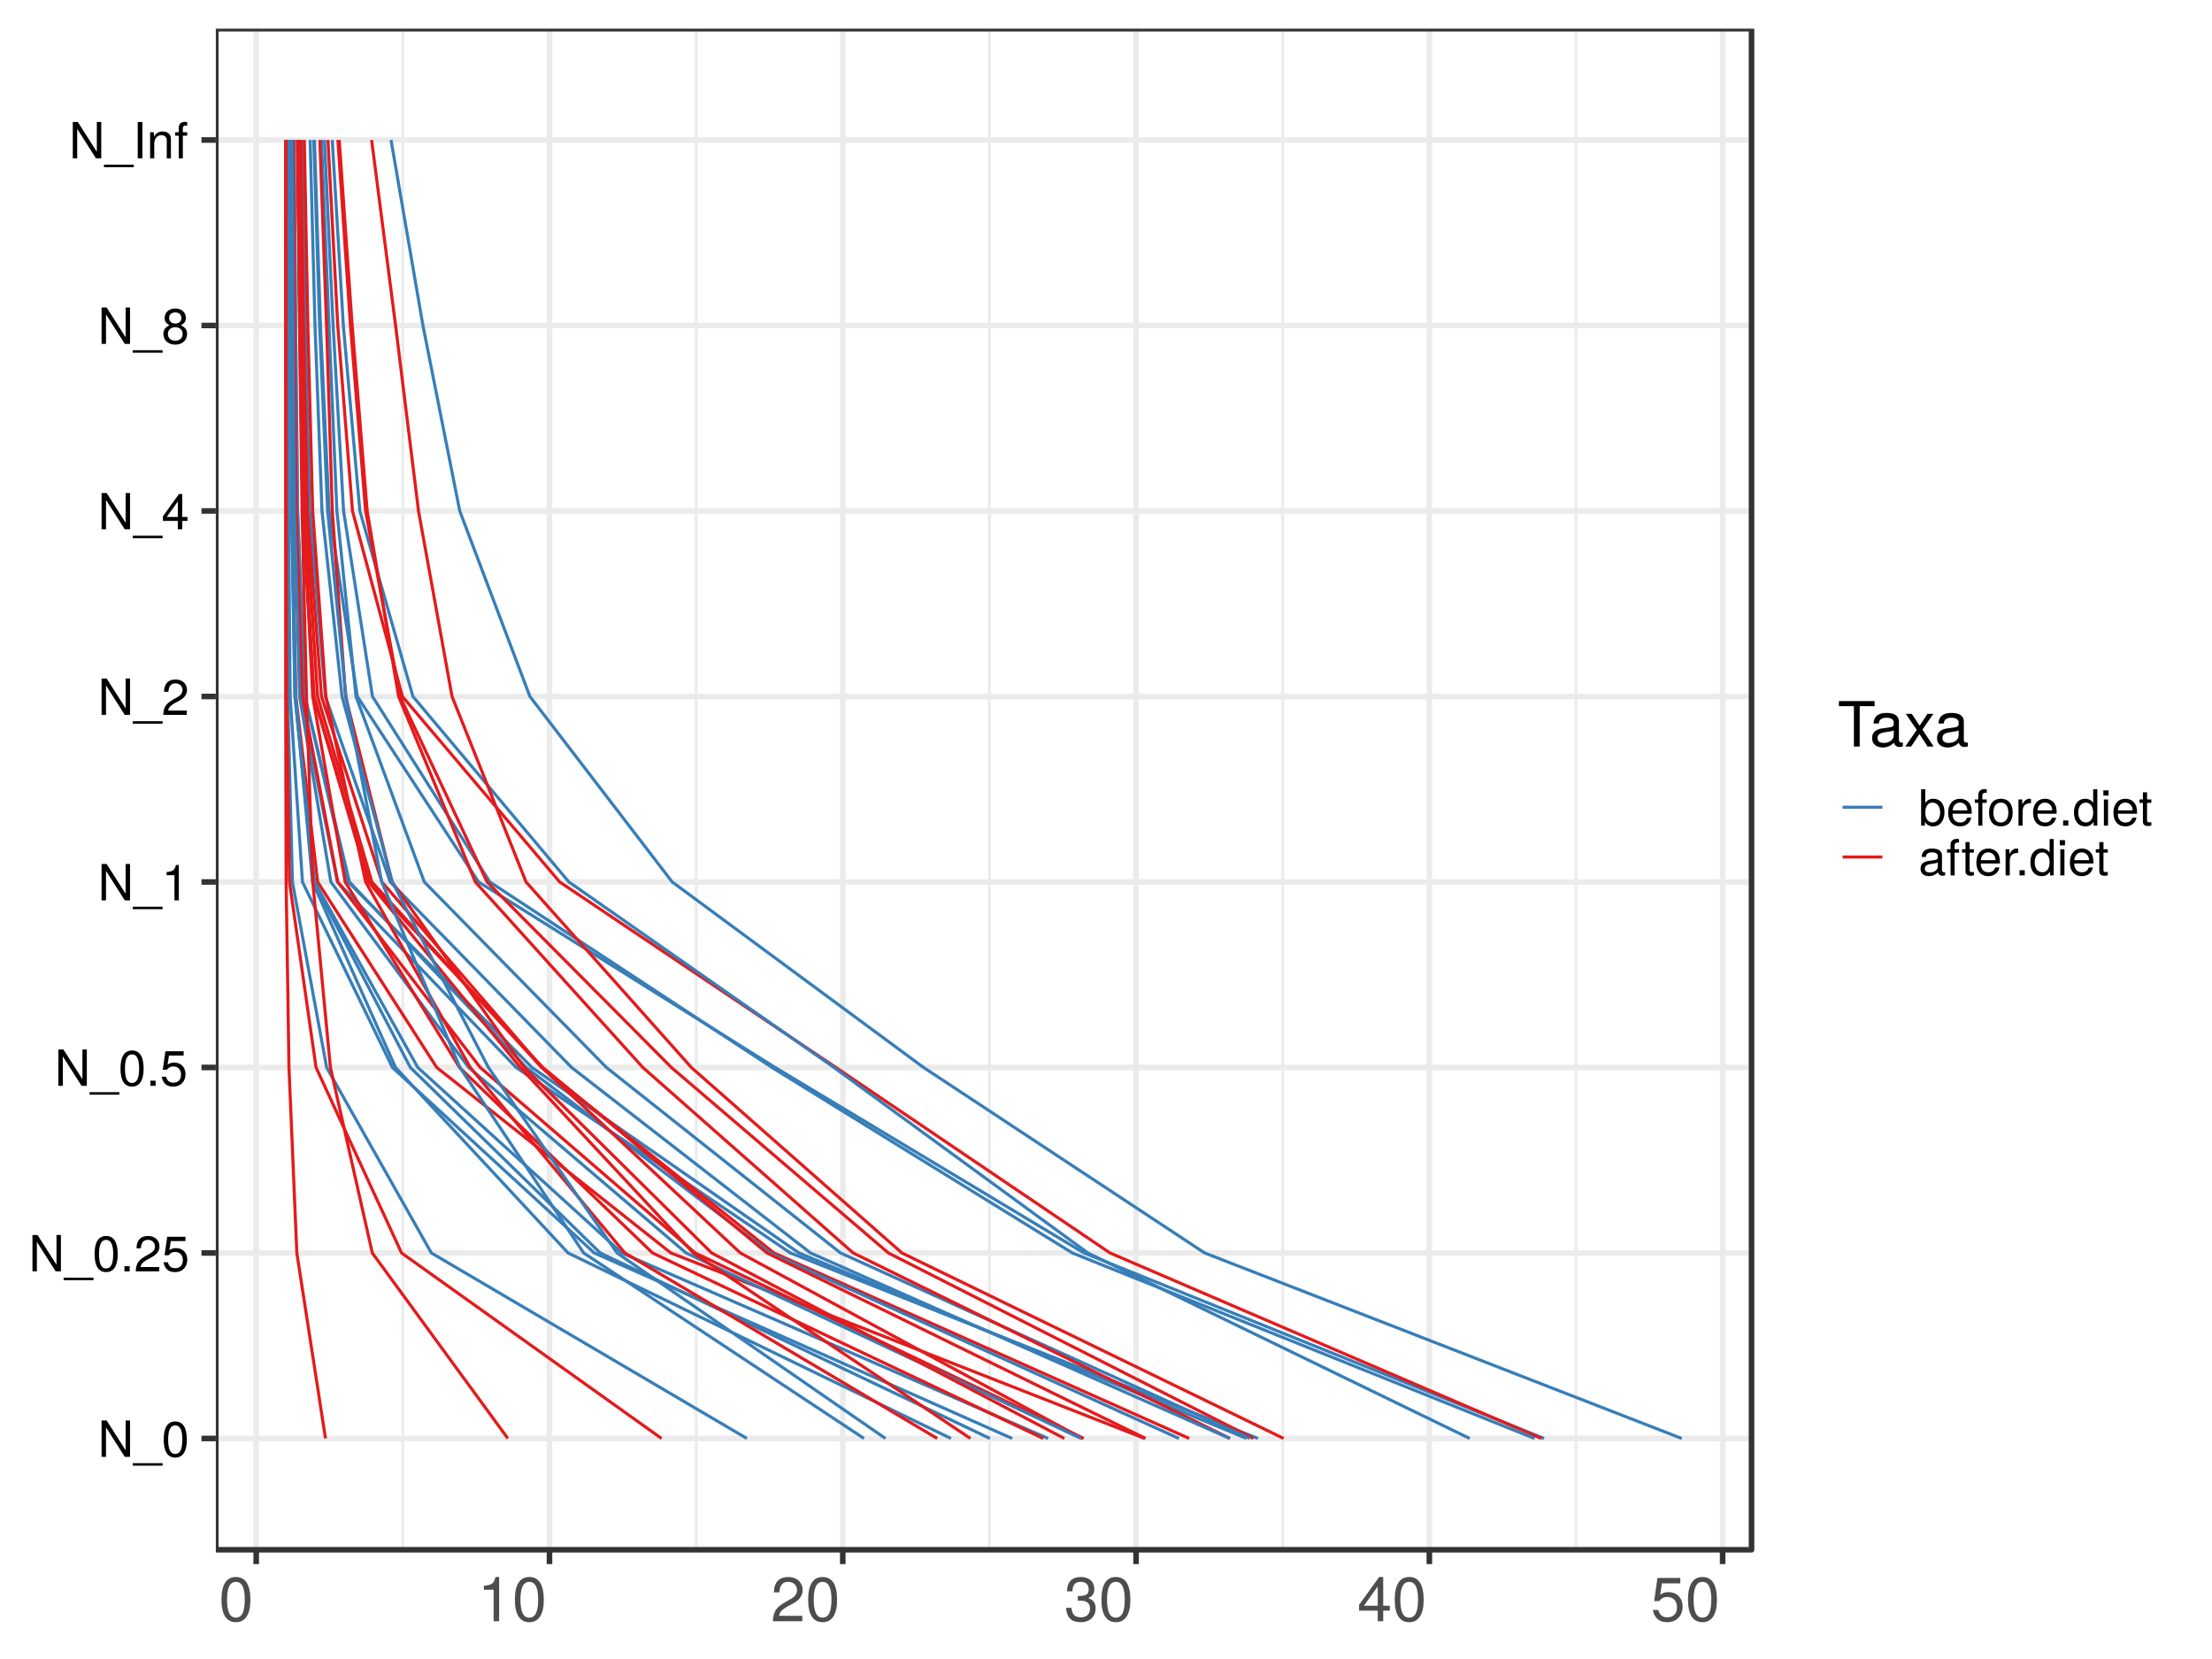 <?xml version="1.0" encoding="UTF-8"?>
<svg xmlns="http://www.w3.org/2000/svg" xmlns:xlink="http://www.w3.org/1999/xlink" width="768pt" height="576pt" viewBox="0 0 768 576" version="1.1">
<defs>
<g>
<symbol overflow="visible" id="glyph0-0">
<path style="stroke:none;" d=""/>
</symbol>
<symbol overflow="visible" id="glyph0-1">
<path style="stroke:none;" d="M 11.188 0 L 11.188 -12.625 L 9.656 -12.625 L 9.656 -2.297 L 3.062 -12.625 L 1.312 -12.625 L 1.312 0 L 2.844 0 L 2.844 -10.234 L 9.359 0 Z M 11.188 0 "/>
</symbol>
<symbol overflow="visible" id="glyph0-2">
<path style="stroke:none;" d="M 10 3.062 L 10 2.203 L -0.375 2.203 L -0.375 3.062 Z M 10 3.062 "/>
</symbol>
<symbol overflow="visible" id="glyph0-3">
<path style="stroke:none;" d="M 8.781 -5.906 C 8.781 -10.156 7.422 -12.281 4.766 -12.281 C 2.109 -12.281 0.75 -10.125 0.75 -6 C 0.75 -1.875 2.125 0.266 4.766 0.266 C 7.359 0.266 8.781 -1.875 8.781 -5.906 Z M 7.219 -6.047 C 7.219 -2.562 6.422 -1 4.719 -1 C 3.109 -1 2.297 -2.625 2.297 -5.984 C 2.297 -9.344 3.109 -10.922 4.766 -10.922 C 6.406 -10.922 7.219 -9.328 7.219 -6.047 Z M 7.219 -6.047 "/>
</symbol>
<symbol overflow="visible" id="glyph0-4">
<path style="stroke:none;" d="M 3.312 0 L 3.312 -1.797 L 1.5 -1.797 L 1.5 0 Z M 3.312 0 "/>
</symbol>
<symbol overflow="visible" id="glyph0-5">
<path style="stroke:none;" d="M 8.844 -8.672 C 8.844 -10.75 7.234 -12.281 4.922 -12.281 C 2.406 -12.281 0.953 -11 0.859 -8.016 L 2.391 -8.016 C 2.516 -10.078 3.359 -10.938 4.859 -10.938 C 6.25 -10.938 7.281 -9.953 7.281 -8.641 C 7.281 -7.672 6.719 -6.844 5.625 -6.219 L 4.031 -5.312 C 1.469 -3.859 0.734 -2.703 0.594 0 L 8.766 0 L 8.766 -1.5 L 2.297 -1.5 C 2.453 -2.516 3.016 -3.156 4.516 -4.031 L 6.25 -4.969 C 7.969 -5.891 8.844 -7.172 8.844 -8.672 Z M 8.844 -8.672 "/>
</symbol>
<symbol overflow="visible" id="glyph0-6">
<path style="stroke:none;" d="M 8.875 -4.062 C 8.875 -6.5 7.266 -8.078 4.922 -8.078 C 4.047 -8.078 3.359 -7.859 2.656 -7.344 L 3.141 -10.516 L 8.234 -10.516 L 8.234 -12.016 L 1.906 -12.016 L 0.984 -5.594 L 2.391 -5.594 C 3.094 -6.438 3.688 -6.734 4.641 -6.734 C 6.281 -6.734 7.328 -5.672 7.328 -3.859 C 7.328 -2.094 6.297 -1.094 4.641 -1.094 C 3.312 -1.094 2.5 -1.766 2.125 -3.156 L 0.609 -3.156 C 1.109 -0.703 2.5 0.266 4.672 0.266 C 7.156 0.266 8.875 -1.469 8.875 -4.062 Z M 8.875 -4.062 "/>
</symbol>
<symbol overflow="visible" id="glyph0-7">
<path style="stroke:none;" d="M 6 0 L 6 -12.281 L 5 -12.281 C 4.469 -10.391 4.125 -10.125 1.766 -9.828 L 1.766 -8.75 L 4.484 -8.75 L 4.484 0 Z M 6 0 "/>
</symbol>
<symbol overflow="visible" id="glyph0-8">
<path style="stroke:none;" d="M 9 -2.938 L 9 -4.312 L 7.188 -4.312 L 7.188 -12.281 L 6.062 -12.281 L 0.484 -4.547 L 0.484 -2.938 L 5.656 -2.938 L 5.656 0 L 7.188 0 L 7.188 -2.938 Z M 5.656 -4.312 L 1.812 -4.312 L 5.656 -9.672 Z M 5.656 -4.312 "/>
</symbol>
<symbol overflow="visible" id="glyph0-9">
<path style="stroke:none;" d="M 8.875 -3.469 C 8.875 -4.828 8.188 -5.781 6.766 -6.453 C 8.031 -7.219 8.453 -7.844 8.453 -9 C 8.453 -10.922 6.938 -12.281 4.766 -12.281 C 2.594 -12.281 1.078 -10.922 1.078 -9 C 1.078 -7.859 1.484 -7.234 2.734 -6.453 C 1.328 -5.781 0.641 -4.828 0.641 -3.484 C 0.641 -1.234 2.344 0.266 4.766 0.266 C 7.188 0.266 8.875 -1.234 8.875 -3.469 Z M 6.891 -8.969 C 6.891 -7.828 6.047 -7.062 4.766 -7.062 C 3.484 -7.062 2.625 -7.828 2.625 -8.984 C 2.625 -10.156 3.484 -10.922 4.766 -10.922 C 6.062 -10.922 6.891 -10.156 6.891 -8.969 Z M 7.328 -3.438 C 7.328 -1.984 6.281 -1.094 4.719 -1.094 C 3.234 -1.094 2.203 -2.016 2.203 -3.438 C 2.203 -4.875 3.234 -5.781 4.766 -5.781 C 6.281 -5.781 7.328 -4.875 7.328 -3.438 Z M 7.328 -3.438 "/>
</symbol>
<symbol overflow="visible" id="glyph0-10">
<path style="stroke:none;" d="M 3.344 0 L 3.344 -12.625 L 1.734 -12.625 L 1.734 0 Z M 3.344 0 "/>
</symbol>
<symbol overflow="visible" id="glyph0-11">
<path style="stroke:none;" d="M 8.438 0 L 8.438 -6.859 C 8.438 -8.359 7.312 -9.328 5.562 -9.328 C 4.203 -9.328 3.344 -8.812 2.547 -7.547 L 2.547 -9.078 L 1.219 -9.078 L 1.219 0 L 2.656 0 L 2.656 -5 C 2.656 -6.859 3.656 -8.062 5.125 -8.062 C 6.266 -8.062 7 -7.375 7 -6.281 L 7 0 Z M 8.438 0 "/>
</symbol>
<symbol overflow="visible" id="glyph0-12">
<path style="stroke:none;" d="M 4.469 -7.891 L 4.469 -9.078 L 2.953 -9.078 L 2.953 -10.484 C 2.953 -11.094 3.312 -11.406 3.969 -11.406 C 4.078 -11.406 4.141 -11.406 4.469 -11.391 L 4.469 -12.594 C 4.141 -12.656 3.953 -12.672 3.656 -12.672 C 2.312 -12.672 1.531 -11.906 1.531 -10.609 L 1.531 -9.078 L 0.312 -9.078 L 0.312 -7.891 L 1.531 -7.891 L 1.531 0 L 2.953 0 L 2.953 -7.891 Z M 4.469 -7.891 "/>
</symbol>
<symbol overflow="visible" id="glyph0-13">
<path style="stroke:none;" d="M 9.047 -4.641 C 9.047 -7.578 7.562 -9.328 5.172 -9.328 C 3.938 -9.328 3.047 -8.859 2.375 -7.844 L 2.375 -12.625 L 0.938 -12.625 L 0.938 0 L 2.234 0 L 2.234 -1.297 C 2.922 -0.25 3.844 0.266 5.109 0.266 C 7.5 0.266 9.047 -1.703 9.047 -4.641 Z M 7.547 -4.547 C 7.547 -2.5 6.469 -1.094 4.906 -1.094 C 3.375 -1.094 2.375 -2.469 2.375 -4.531 C 2.375 -6.672 3.375 -8.047 4.906 -7.984 C 6.516 -7.984 7.547 -6.578 7.547 -4.547 Z M 7.547 -4.547 "/>
</symbol>
<symbol overflow="visible" id="glyph0-14">
<path style="stroke:none;" d="M 8.875 -4.125 C 8.875 -5.438 8.781 -6.266 8.516 -6.938 C 7.922 -8.438 6.547 -9.328 4.844 -9.328 C 2.312 -9.328 0.688 -7.469 0.688 -4.484 C 0.688 -1.5 2.266 0.266 4.812 0.266 C 6.891 0.266 8.328 -0.922 8.688 -2.75 L 7.234 -2.75 C 6.844 -1.562 6.031 -1.078 4.859 -1.078 C 3.359 -1.078 2.234 -2.047 2.203 -4.125 Z M 7.344 -5.406 C 7.344 -5.406 7.344 -5.328 7.328 -5.297 L 2.234 -5.297 C 2.359 -6.906 3.375 -8 4.828 -8 C 6.25 -8 7.344 -6.828 7.344 -5.406 Z M 7.344 -5.406 "/>
</symbol>
<symbol overflow="visible" id="glyph0-15">
<path style="stroke:none;" d="M 8.828 -4.469 C 8.828 -7.594 7.328 -9.328 4.703 -9.328 C 2.172 -9.328 0.625 -7.578 0.625 -4.531 C 0.625 -1.484 2.141 0.266 4.719 0.266 C 7.266 0.266 8.828 -1.484 8.828 -4.469 Z M 7.328 -4.484 C 7.328 -2.359 6.312 -1.078 4.719 -1.078 C 3.109 -1.078 2.125 -2.344 2.125 -4.531 C 2.125 -6.719 3.109 -8 4.719 -8 C 6.359 -8 7.328 -6.734 7.328 -4.484 Z M 7.328 -4.484 "/>
</symbol>
<symbol overflow="visible" id="glyph0-16">
<path style="stroke:none;" d="M 5.562 -7.812 L 5.562 -9.281 C 5.312 -9.312 5.188 -9.328 5 -9.328 C 4.062 -9.328 3.359 -8.781 2.531 -7.422 L 2.531 -9.078 L 1.219 -9.078 L 1.219 0 L 2.656 0 L 2.656 -4.703 C 2.656 -6.75 3.328 -7.766 5.562 -7.812 Z M 5.562 -7.812 "/>
</symbol>
<symbol overflow="visible" id="glyph0-17">
<path style="stroke:none;" d="M 8.562 0 L 8.562 -12.625 L 7.125 -12.625 L 7.125 -7.922 C 6.531 -8.844 5.562 -9.328 4.344 -9.328 C 1.984 -9.328 0.453 -7.516 0.453 -4.625 C 0.453 -1.562 1.953 0.266 4.391 0.266 C 5.641 0.266 6.516 -0.203 7.281 -1.328 L 7.281 0 Z M 7.125 -4.5 C 7.125 -2.406 6.125 -1.094 4.609 -1.094 C 3.016 -1.094 1.953 -2.422 1.953 -4.531 C 1.953 -6.641 3.016 -7.984 4.594 -7.984 C 6.141 -7.984 7.125 -6.594 7.125 -4.5 Z M 7.125 -4.5 "/>
</symbol>
<symbol overflow="visible" id="glyph0-18">
<path style="stroke:none;" d="M 2.656 0 L 2.656 -9.078 L 1.219 -9.078 L 1.219 0 Z M 2.844 -10.438 L 2.844 -12.234 L 1.031 -12.234 L 1.031 -10.438 Z M 2.844 -10.438 "/>
</symbol>
<symbol overflow="visible" id="glyph0-19">
<path style="stroke:none;" d="M 4.391 0 L 4.391 -1.219 C 4.203 -1.156 3.984 -1.141 3.703 -1.141 C 3.078 -1.141 2.906 -1.312 2.906 -1.953 L 2.906 -7.891 L 4.391 -7.891 L 4.391 -9.078 L 2.906 -9.078 L 2.906 -11.562 L 1.469 -11.562 L 1.469 -9.078 L 0.25 -9.078 L 0.25 -7.891 L 1.469 -7.891 L 1.469 -1.312 C 1.469 -0.391 2.094 0.125 3.219 0.125 C 3.562 0.125 3.906 0.094 4.391 0 Z M 4.391 0 "/>
</symbol>
<symbol overflow="visible" id="glyph0-20">
<path style="stroke:none;" d="M 9.266 -0.031 L 9.266 -1.125 C 9.109 -1.094 9.031 -1.094 8.953 -1.094 C 8.453 -1.094 8.172 -1.344 8.172 -1.797 L 8.172 -6.859 C 8.172 -8.469 7 -9.328 4.766 -9.328 C 2.562 -9.328 1.219 -8.484 1.125 -6.391 L 2.578 -6.391 C 2.703 -7.5 3.359 -8 4.703 -8 C 6 -8 6.734 -7.516 6.734 -6.641 L 6.734 -6.266 C 6.734 -5.656 6.375 -5.406 5.234 -5.266 C 3.188 -5 2.875 -4.938 2.312 -4.703 C 1.266 -4.281 0.734 -3.469 0.734 -2.359 C 0.734 -0.703 1.875 0.266 3.703 0.266 C 4.859 0.266 5.984 -0.219 6.781 -1.078 C 6.938 -0.375 7.562 0.125 8.281 0.125 C 8.562 0.125 8.797 0.094 9.266 -0.031 Z M 6.734 -3.141 C 6.734 -1.828 5.422 -1 4.016 -1 C 2.891 -1 2.234 -1.406 2.234 -2.391 C 2.234 -3.344 2.875 -3.75 4.422 -3.984 C 5.938 -4.188 6.25 -4.266 6.734 -4.484 Z M 6.734 -3.141 "/>
</symbol>
<symbol overflow="visible" id="glyph1-0">
<path style="stroke:none;" d=""/>
</symbol>
<symbol overflow="visible" id="glyph1-1">
<path style="stroke:none;" d="M 10.984 -7.391 C 10.984 -12.719 9.297 -15.359 5.953 -15.359 C 2.641 -15.359 0.938 -12.672 0.938 -7.516 C 0.938 -2.344 2.656 0.328 5.953 0.328 C 9.203 0.328 10.984 -2.344 10.984 -7.391 Z M 9.031 -7.562 C 9.031 -3.203 8.031 -1.25 5.906 -1.25 C 3.891 -1.25 2.875 -3.297 2.875 -7.5 C 2.875 -11.688 3.891 -13.672 5.953 -13.672 C 8.016 -13.672 9.031 -11.672 9.031 -7.562 Z M 9.031 -7.562 "/>
</symbol>
<symbol overflow="visible" id="glyph1-2">
<path style="stroke:none;" d="M 7.516 0 L 7.516 -15.359 L 6.266 -15.359 C 5.594 -13 5.156 -12.672 2.203 -12.297 L 2.203 -10.938 L 5.609 -10.938 L 5.609 0 Z M 7.516 0 "/>
</symbol>
<symbol overflow="visible" id="glyph1-3">
<path style="stroke:none;" d="M 11.062 -10.844 C 11.062 -13.453 9.047 -15.359 6.156 -15.359 C 3.016 -15.359 1.188 -13.75 1.078 -10.031 L 2.984 -10.031 C 3.141 -12.609 4.203 -13.688 6.078 -13.688 C 7.812 -13.688 9.125 -12.453 9.125 -10.812 C 9.125 -9.594 8.406 -8.547 7.031 -7.781 L 5.047 -6.656 C 1.844 -4.828 0.906 -3.375 0.734 0 L 10.953 0 L 10.953 -1.891 L 2.875 -1.891 C 3.078 -3.141 3.766 -3.938 5.656 -5.047 L 7.812 -6.219 C 9.969 -7.359 11.062 -8.969 11.062 -10.844 Z M 11.062 -10.844 "/>
</symbol>
<symbol overflow="visible" id="glyph1-4">
<path style="stroke:none;" d="M 10.953 -4.469 C 10.953 -6.328 10.203 -7.406 8.359 -8.031 C 9.781 -8.594 10.5 -9.594 10.5 -11.125 C 10.5 -13.766 8.75 -15.359 5.828 -15.359 C 2.734 -15.359 1.078 -13.672 1.016 -10.391 L 2.922 -10.391 C 2.969 -12.672 3.891 -13.688 5.844 -13.688 C 7.531 -13.688 8.547 -12.688 8.547 -11.062 C 8.547 -9.422 7.844 -8.75 4.781 -8.75 L 4.781 -7.141 L 5.828 -7.141 C 7.922 -7.141 9.016 -6.156 9.016 -4.438 C 9.016 -2.516 7.812 -1.359 5.828 -1.359 C 3.75 -1.359 2.734 -2.406 2.594 -4.641 L 0.688 -4.641 C 0.938 -1.219 2.625 0.328 5.766 0.328 C 8.922 0.328 10.953 -1.562 10.953 -4.469 Z M 10.953 -4.469 "/>
</symbol>
<symbol overflow="visible" id="glyph1-5">
<path style="stroke:none;" d="M 11.266 -3.688 L 11.266 -5.391 L 8.984 -5.391 L 8.984 -15.359 L 7.578 -15.359 L 0.609 -5.703 L 0.609 -3.688 L 7.078 -3.688 L 7.078 0 L 8.984 0 L 8.984 -3.688 Z M 7.078 -5.391 L 2.281 -5.391 L 7.078 -12.109 Z M 7.078 -5.391 "/>
</symbol>
<symbol overflow="visible" id="glyph1-6">
<path style="stroke:none;" d="M 11.109 -5.094 C 11.109 -8.125 9.094 -10.109 6.156 -10.109 C 5.062 -10.109 4.203 -9.828 3.312 -9.188 L 3.922 -13.141 L 10.312 -13.141 L 10.312 -15.031 L 2.375 -15.031 L 1.234 -7 L 2.984 -7 C 3.875 -8.062 4.609 -8.422 5.797 -8.422 C 7.859 -8.422 9.156 -7.109 9.156 -4.828 C 9.156 -2.625 7.891 -1.359 5.797 -1.359 C 4.141 -1.359 3.125 -2.203 2.656 -3.938 L 0.766 -3.938 C 1.391 -0.891 3.125 0.328 5.844 0.328 C 8.938 0.328 11.109 -1.844 11.109 -5.094 Z M 11.109 -5.094 "/>
</symbol>
<symbol overflow="visible" id="glyph1-7">
<path style="stroke:none;" d="M 12.844 -14.016 L 12.844 -15.781 L 0.453 -15.781 L 0.453 -14.016 L 5.656 -14.016 L 5.656 0 L 7.672 0 L 7.672 -14.016 Z M 12.844 -14.016 "/>
</symbol>
<symbol overflow="visible" id="glyph1-8">
<path style="stroke:none;" d="M 11.594 -0.047 L 11.594 -1.406 C 11.391 -1.359 11.297 -1.359 11.203 -1.359 C 10.562 -1.359 10.219 -1.688 10.219 -2.25 L 10.219 -8.578 C 10.219 -10.594 8.75 -11.672 5.953 -11.672 C 3.203 -11.672 1.516 -10.609 1.406 -7.984 L 3.234 -7.984 C 3.375 -9.375 4.203 -10 5.891 -10 C 7.516 -10 8.422 -9.406 8.422 -8.312 L 8.422 -7.844 C 8.422 -7.078 7.969 -6.75 6.547 -6.578 C 3.984 -6.266 3.594 -6.172 2.906 -5.891 C 1.578 -5.344 0.906 -4.328 0.906 -2.938 C 0.906 -0.891 2.344 0.328 4.641 0.328 C 6.078 0.328 7.5 -0.281 8.484 -1.344 C 8.688 -0.469 9.469 0.156 10.359 0.156 C 10.719 0.156 11 0.109 11.594 -0.047 Z M 8.422 -3.922 C 8.422 -2.297 6.781 -1.25 5.031 -1.25 C 3.609 -1.25 2.797 -1.75 2.797 -2.984 C 2.797 -4.172 3.594 -4.703 5.516 -4.984 C 7.422 -5.234 7.812 -5.328 8.422 -5.609 Z M 8.422 -3.922 "/>
</symbol>
<symbol overflow="visible" id="glyph1-9">
<path style="stroke:none;" d="M 10.25 0 L 6.328 -5.875 L 10.141 -11.344 L 8.094 -11.344 L 5.375 -7.234 L 2.641 -11.344 L 0.578 -11.344 L 4.375 -5.781 L 0.375 0 L 2.422 0 L 5.312 -4.359 L 8.141 0 Z M 10.25 0 "/>
</symbol>
</g>
<clipPath id="clip1">
  <path d="M 74.93 9.961 L 609 9.961 L 609 539 L 74.93 539 Z M 74.93 9.961 "/>
</clipPath>
<clipPath id="clip2">
  <path d="M 139 9.961 L 141 9.961 L 141 539 L 139 539 Z M 139 9.961 "/>
</clipPath>
<clipPath id="clip3">
  <path d="M 241 9.961 L 243 9.961 L 243 539 L 241 539 Z M 241 9.961 "/>
</clipPath>
<clipPath id="clip4">
  <path d="M 343 9.961 L 345 9.961 L 345 539 L 343 539 Z M 343 9.961 "/>
</clipPath>
<clipPath id="clip5">
  <path d="M 444 9.961 L 446 9.961 L 446 539 L 444 539 Z M 444 9.961 "/>
</clipPath>
<clipPath id="clip6">
  <path d="M 546 9.961 L 548 9.961 L 548 539 L 546 539 Z M 546 9.961 "/>
</clipPath>
<clipPath id="clip7">
  <path d="M 74.93 498 L 609.125 498 L 609.125 501 L 74.93 501 Z M 74.93 498 "/>
</clipPath>
<clipPath id="clip8">
  <path d="M 74.93 434 L 609.125 434 L 609.125 436 L 74.93 436 Z M 74.93 434 "/>
</clipPath>
<clipPath id="clip9">
  <path d="M 74.93 369 L 609.125 369 L 609.125 372 L 74.93 372 Z M 74.93 369 "/>
</clipPath>
<clipPath id="clip10">
  <path d="M 74.93 305 L 609.125 305 L 609.125 308 L 74.93 308 Z M 74.93 305 "/>
</clipPath>
<clipPath id="clip11">
  <path d="M 74.93 240 L 609.125 240 L 609.125 243 L 74.93 243 Z M 74.93 240 "/>
</clipPath>
<clipPath id="clip12">
  <path d="M 74.93 176 L 609.125 176 L 609.125 179 L 74.93 179 Z M 74.93 176 "/>
</clipPath>
<clipPath id="clip13">
  <path d="M 74.93 112 L 609.125 112 L 609.125 114 L 74.93 114 Z M 74.93 112 "/>
</clipPath>
<clipPath id="clip14">
  <path d="M 74.93 47 L 609.125 47 L 609.125 50 L 74.93 50 Z M 74.93 47 "/>
</clipPath>
<clipPath id="clip15">
  <path d="M 87 9.961 L 90 9.961 L 90 539.07 L 87 539.07 Z M 87 9.961 "/>
</clipPath>
<clipPath id="clip16">
  <path d="M 189 9.961 L 192 9.961 L 192 539.07 L 189 539.07 Z M 189 9.961 "/>
</clipPath>
<clipPath id="clip17">
  <path d="M 291 9.961 L 294 9.961 L 294 539.07 L 291 539.07 Z M 291 9.961 "/>
</clipPath>
<clipPath id="clip18">
  <path d="M 393 9.961 L 396 9.961 L 396 539.07 L 393 539.07 Z M 393 9.961 "/>
</clipPath>
<clipPath id="clip19">
  <path d="M 495 9.961 L 498 9.961 L 498 539.07 L 495 539.07 Z M 495 9.961 "/>
</clipPath>
<clipPath id="clip20">
  <path d="M 597 9.961 L 600 9.961 L 600 539.07 L 597 539.07 Z M 597 9.961 "/>
</clipPath>
<clipPath id="clip21">
  <path d="M 74.93 9.961 L 609.125 9.961 L 609.125 539.07 L 74.93 539.07 Z M 74.93 9.961 "/>
</clipPath>
</defs>
<g id="surface6320">
<rect x="0" y="0" width="768" height="576" style="fill:rgb(100%,100%,100%);fill-opacity:1;stroke:none;"/>
<rect x="0" y="0" width="768" height="576" style="fill:rgb(100%,100%,100%);fill-opacity:1;stroke:none;"/>
<path style="fill:none;stroke-width:1.94;stroke-linecap:round;stroke-linejoin:round;stroke:rgb(100%,100%,100%);stroke-opacity:1;stroke-miterlimit:10;" d="M 0 576 L 768 576 L 768 0 L 0 0 Z M 0 576 "/>
<g clip-path="url(#clip1)" clip-rule="nonzero">
<path style=" stroke:none;fill-rule:nonzero;fill:rgb(100%,100%,100%);fill-opacity:1;" d="M 74.93 538.07 L 608.125 538.07 L 608.125 9.961 L 74.93 9.961 Z M 74.93 538.07 "/>
</g>
<g clip-path="url(#clip2)" clip-rule="nonzero">
<path style="fill:none;stroke-width:0.97;stroke-linecap:butt;stroke-linejoin:round;stroke:rgb(92.157%,92.157%,92.157%);stroke-opacity:1;stroke-miterlimit:10;" d="M 139.867 538.07 L 139.867 9.961 "/>
</g>
<g clip-path="url(#clip3)" clip-rule="nonzero">
<path style="fill:none;stroke-width:0.97;stroke-linecap:butt;stroke-linejoin:round;stroke:rgb(92.157%,92.157%,92.157%);stroke-opacity:1;stroke-miterlimit:10;" d="M 241.695 538.07 L 241.695 9.961 "/>
</g>
<g clip-path="url(#clip4)" clip-rule="nonzero">
<path style="fill:none;stroke-width:0.97;stroke-linecap:butt;stroke-linejoin:round;stroke:rgb(92.157%,92.157%,92.157%);stroke-opacity:1;stroke-miterlimit:10;" d="M 343.523 538.07 L 343.523 9.961 "/>
</g>
<g clip-path="url(#clip5)" clip-rule="nonzero">
<path style="fill:none;stroke-width:0.97;stroke-linecap:butt;stroke-linejoin:round;stroke:rgb(92.157%,92.157%,92.157%);stroke-opacity:1;stroke-miterlimit:10;" d="M 445.352 538.07 L 445.352 9.961 "/>
</g>
<g clip-path="url(#clip6)" clip-rule="nonzero">
<path style="fill:none;stroke-width:0.97;stroke-linecap:butt;stroke-linejoin:round;stroke:rgb(92.157%,92.157%,92.157%);stroke-opacity:1;stroke-miterlimit:10;" d="M 547.18 538.07 L 547.18 9.961 "/>
</g>
<g clip-path="url(#clip7)" clip-rule="nonzero">
<path style="fill:none;stroke-width:1.94;stroke-linecap:butt;stroke-linejoin:round;stroke:rgb(92.157%,92.157%,92.157%);stroke-opacity:1;stroke-miterlimit:10;" d="M 74.93 499.43 L 608.121 499.43 "/>
</g>
<g clip-path="url(#clip8)" clip-rule="nonzero">
<path style="fill:none;stroke-width:1.94;stroke-linecap:butt;stroke-linejoin:round;stroke:rgb(92.157%,92.157%,92.157%);stroke-opacity:1;stroke-miterlimit:10;" d="M 74.93 435.027 L 608.121 435.027 "/>
</g>
<g clip-path="url(#clip9)" clip-rule="nonzero">
<path style="fill:none;stroke-width:1.94;stroke-linecap:butt;stroke-linejoin:round;stroke:rgb(92.157%,92.157%,92.157%);stroke-opacity:1;stroke-miterlimit:10;" d="M 74.93 370.621 L 608.121 370.621 "/>
</g>
<g clip-path="url(#clip10)" clip-rule="nonzero">
<path style="fill:none;stroke-width:1.94;stroke-linecap:butt;stroke-linejoin:round;stroke:rgb(92.157%,92.157%,92.157%);stroke-opacity:1;stroke-miterlimit:10;" d="M 74.93 306.219 L 608.121 306.219 "/>
</g>
<g clip-path="url(#clip11)" clip-rule="nonzero">
<path style="fill:none;stroke-width:1.94;stroke-linecap:butt;stroke-linejoin:round;stroke:rgb(92.157%,92.157%,92.157%);stroke-opacity:1;stroke-miterlimit:10;" d="M 74.93 241.816 L 608.121 241.816 "/>
</g>
<g clip-path="url(#clip12)" clip-rule="nonzero">
<path style="fill:none;stroke-width:1.94;stroke-linecap:butt;stroke-linejoin:round;stroke:rgb(92.157%,92.157%,92.157%);stroke-opacity:1;stroke-miterlimit:10;" d="M 74.93 177.41 L 608.121 177.41 "/>
</g>
<g clip-path="url(#clip13)" clip-rule="nonzero">
<path style="fill:none;stroke-width:1.94;stroke-linecap:butt;stroke-linejoin:round;stroke:rgb(92.157%,92.157%,92.157%);stroke-opacity:1;stroke-miterlimit:10;" d="M 74.93 113.008 L 608.121 113.008 "/>
</g>
<g clip-path="url(#clip14)" clip-rule="nonzero">
<path style="fill:none;stroke-width:1.94;stroke-linecap:butt;stroke-linejoin:round;stroke:rgb(92.157%,92.157%,92.157%);stroke-opacity:1;stroke-miterlimit:10;" d="M 74.93 48.605 L 608.121 48.605 "/>
</g>
<g clip-path="url(#clip15)" clip-rule="nonzero">
<path style="fill:none;stroke-width:1.94;stroke-linecap:butt;stroke-linejoin:round;stroke:rgb(92.157%,92.157%,92.157%);stroke-opacity:1;stroke-miterlimit:10;" d="M 88.953 538.07 L 88.953 9.961 "/>
</g>
<g clip-path="url(#clip16)" clip-rule="nonzero">
<path style="fill:none;stroke-width:1.94;stroke-linecap:butt;stroke-linejoin:round;stroke:rgb(92.157%,92.157%,92.157%);stroke-opacity:1;stroke-miterlimit:10;" d="M 190.781 538.07 L 190.781 9.961 "/>
</g>
<g clip-path="url(#clip17)" clip-rule="nonzero">
<path style="fill:none;stroke-width:1.94;stroke-linecap:butt;stroke-linejoin:round;stroke:rgb(92.157%,92.157%,92.157%);stroke-opacity:1;stroke-miterlimit:10;" d="M 292.609 538.07 L 292.609 9.961 "/>
</g>
<g clip-path="url(#clip18)" clip-rule="nonzero">
<path style="fill:none;stroke-width:1.94;stroke-linecap:butt;stroke-linejoin:round;stroke:rgb(92.157%,92.157%,92.157%);stroke-opacity:1;stroke-miterlimit:10;" d="M 394.438 538.07 L 394.438 9.961 "/>
</g>
<g clip-path="url(#clip19)" clip-rule="nonzero">
<path style="fill:none;stroke-width:1.94;stroke-linecap:butt;stroke-linejoin:round;stroke:rgb(92.157%,92.157%,92.157%);stroke-opacity:1;stroke-miterlimit:10;" d="M 496.266 538.07 L 496.266 9.961 "/>
</g>
<g clip-path="url(#clip20)" clip-rule="nonzero">
<path style="fill:none;stroke-width:1.94;stroke-linecap:butt;stroke-linejoin:round;stroke:rgb(92.157%,92.157%,92.157%);stroke-opacity:1;stroke-miterlimit:10;" d="M 598.09 538.07 L 598.09 9.961 "/>
</g>
<path style="fill:none;stroke-width:1.067;stroke-linecap:butt;stroke-linejoin:round;stroke:rgb(21.569%,49.412%,72.157%);stroke-opacity:1;stroke-miterlimit:10;" d="M 583.887 499.43 L 418.254 435.027 L 320.656 370.621 L 233.383 306.219 L 183.984 241.816 L 159.621 177.41 L 146.84 113.008 L 135.766 48.605 "/>
<path style="fill:none;stroke-width:1.067;stroke-linecap:butt;stroke-linejoin:round;stroke:rgb(21.569%,49.412%,72.157%);stroke-opacity:1;stroke-miterlimit:10;" d="M 536.078 499.43 L 376.367 435.027 L 269.113 370.621 L 166.164 306.219 L 124.074 241.816 L 114.254 177.41 L 111.262 113.008 L 109.18 48.605 "/>
<path style="fill:none;stroke-width:1.067;stroke-linecap:butt;stroke-linejoin:round;stroke:rgb(89.412%,10.196%,10.98%);stroke-opacity:1;stroke-miterlimit:10;" d="M 535.16 499.43 L 385.387 435.027 L 290.219 370.621 L 194.312 306.219 L 139.711 241.816 L 122.379 177.41 L 117.266 113.008 L 113.867 48.605 "/>
<path style="fill:none;stroke-width:1.067;stroke-linecap:butt;stroke-linejoin:round;stroke:rgb(21.569%,49.412%,72.157%);stroke-opacity:1;stroke-miterlimit:10;" d="M 532.793 499.43 L 372.32 435.027 L 268.027 370.621 L 170.07 306.219 L 129.32 241.816 L 119.289 177.41 L 115.656 113.008 L 112.66 48.605 "/>
<path style="fill:none;stroke-width:1.067;stroke-linecap:butt;stroke-linejoin:round;stroke:rgb(21.569%,49.412%,72.157%);stroke-opacity:1;stroke-miterlimit:10;" d="M 510.266 499.43 L 377.707 435.027 L 289.535 370.621 L 197.52 306.219 L 143.367 241.816 L 124.945 177.41 L 119.207 113.008 L 115.359 48.605 "/>
<path style="fill:none;stroke-width:1.067;stroke-linecap:butt;stroke-linejoin:round;stroke:rgb(89.412%,10.196%,10.98%);stroke-opacity:1;stroke-miterlimit:10;" d="M 445.68 499.43 L 313.137 435.027 L 240.035 370.621 L 182.641 306.219 L 156.945 241.816 L 145.309 177.41 L 137.344 113.008 L 129.02 48.605 "/>
<path style="fill:none;stroke-width:1.067;stroke-linecap:butt;stroke-linejoin:round;stroke:rgb(21.569%,49.412%,72.157%);stroke-opacity:1;stroke-miterlimit:10;" d="M 436.77 499.43 L 274.418 435.027 L 179.203 370.621 L 117.156 306.219 L 104.297 241.816 L 102.375 177.41 L 101.855 113.008 L 101.477 48.605 "/>
<path style="fill:none;stroke-width:1.067;stroke-linecap:butt;stroke-linejoin:round;stroke:rgb(89.412%,10.196%,10.98%);stroke-opacity:1;stroke-miterlimit:10;" d="M 435.168 499.43 L 308.441 435.027 L 233.098 370.621 L 169.109 306.219 L 138.891 241.816 L 126.934 177.41 L 121.68 113.008 L 117.309 48.605 "/>
<path style="fill:none;stroke-width:1.067;stroke-linecap:butt;stroke-linejoin:round;stroke:rgb(21.569%,49.412%,72.157%);stroke-opacity:1;stroke-miterlimit:10;" d="M 433.945 499.43 L 291.824 435.027 L 210.543 370.621 L 147.32 306.219 L 123.609 241.816 L 116.969 177.41 L 114.223 113.008 L 111.598 48.605 "/>
<path style="fill:none;stroke-width:1.067;stroke-linecap:butt;stroke-linejoin:round;stroke:rgb(21.569%,49.412%,72.157%);stroke-opacity:1;stroke-miterlimit:10;" d="M 432.801 499.43 L 277.375 435.027 L 184.699 370.621 L 120.898 306.219 L 105.855 241.816 L 103.32 177.41 L 102.633 113.008 L 102.137 48.605 "/>
<path style="fill:none;stroke-width:1.067;stroke-linecap:butt;stroke-linejoin:round;stroke:rgb(89.412%,10.196%,10.98%);stroke-opacity:1;stroke-miterlimit:10;" d="M 427.07 499.43 L 296.215 435.027 L 223.195 370.621 L 165.035 306.219 L 138.398 241.816 L 127.48 177.41 L 122.273 113.008 L 117.773 48.605 "/>
<path style="fill:none;stroke-width:1.067;stroke-linecap:butt;stroke-linejoin:round;stroke:rgb(21.569%,49.412%,72.157%);stroke-opacity:1;stroke-miterlimit:10;" d="M 426.918 499.43 L 281.406 435.027 L 198.457 370.621 L 135.496 306.219 L 112.977 241.816 L 107.523 177.41 L 106 113.008 L 104.938 48.605 "/>
<path style="fill:none;stroke-width:1.067;stroke-linecap:butt;stroke-linejoin:round;stroke:rgb(89.412%,10.196%,10.98%);stroke-opacity:1;stroke-miterlimit:10;" d="M 412.895 499.43 L 268.727 435.027 L 188.031 370.621 L 129.117 306.219 L 110.273 241.816 L 106.047 177.41 L 104.832 113.008 L 103.973 48.605 "/>
<path style="fill:none;stroke-width:1.067;stroke-linecap:butt;stroke-linejoin:round;stroke:rgb(21.569%,49.412%,72.157%);stroke-opacity:1;stroke-miterlimit:10;" d="M 409.328 499.43 L 267.383 435.027 L 182.688 370.621 L 121.328 306.219 L 105.867 241.816 L 103.312 177.41 L 102.625 113.008 L 102.129 48.605 "/>
<path style="fill:none;stroke-width:1.067;stroke-linecap:butt;stroke-linejoin:round;stroke:rgb(89.412%,10.196%,10.98%);stroke-opacity:1;stroke-miterlimit:10;" d="M 397.746 499.43 L 266.285 435.027 L 188.453 370.621 L 128.191 306.219 L 109.062 241.816 L 105.207 177.41 L 104.156 113.008 L 103.414 48.605 "/>
<path style="fill:none;stroke-width:1.067;stroke-linecap:butt;stroke-linejoin:round;stroke:rgb(89.412%,10.196%,10.98%);stroke-opacity:1;stroke-miterlimit:10;" d="M 397.414 499.43 L 232.926 435.027 L 151.629 370.621 L 110.293 306.219 L 102.719 241.816 L 101.441 177.41 L 101.082 113.008 L 100.82 48.605 "/>
<path style="fill:none;stroke-width:1.067;stroke-linecap:butt;stroke-linejoin:round;stroke:rgb(89.412%,10.196%,10.98%);stroke-opacity:1;stroke-miterlimit:10;" d="M 376.262 499.43 L 241.379 435.027 L 166.723 370.621 L 117.27 306.219 L 104.977 241.816 L 102.805 177.41 L 102.207 113.008 L 101.777 48.605 "/>
<path style="fill:none;stroke-width:1.067;stroke-linecap:butt;stroke-linejoin:round;stroke:rgb(89.412%,10.196%,10.98%);stroke-opacity:1;stroke-miterlimit:10;" d="M 375.777 499.43 L 257.043 435.027 L 188.137 370.621 L 132.602 306.219 L 111.625 241.816 L 106.715 177.41 L 105.359 113.008 L 104.41 48.605 "/>
<path style="fill:none;stroke-width:1.067;stroke-linecap:butt;stroke-linejoin:round;stroke:rgb(21.569%,49.412%,72.157%);stroke-opacity:1;stroke-miterlimit:10;" d="M 375.316 499.43 L 238.203 435.027 L 162.719 370.621 L 114.875 306.219 L 104.031 241.816 L 102.23 177.41 L 101.734 113.008 L 101.379 48.605 "/>
<path style="fill:none;stroke-width:1.067;stroke-linecap:butt;stroke-linejoin:round;stroke:rgb(89.412%,10.196%,10.98%);stroke-opacity:1;stroke-miterlimit:10;" d="M 369.539 499.43 L 247.074 435.027 L 181.973 370.621 L 136.121 306.219 L 119.977 241.816 L 115.375 177.41 L 113.375 113.008 L 111.043 48.605 "/>
<path style="fill:none;stroke-width:1.067;stroke-linecap:butt;stroke-linejoin:round;stroke:rgb(21.569%,49.412%,72.157%);stroke-opacity:1;stroke-miterlimit:10;" d="M 363.887 499.43 L 215.914 435.027 L 145.039 370.621 L 109.234 306.219 L 102.418 241.816 L 101.254 177.41 L 100.926 113.008 L 100.688 48.605 "/>
<path style="fill:none;stroke-width:1.067;stroke-linecap:butt;stroke-linejoin:round;stroke:rgb(89.412%,10.196%,10.98%);stroke-opacity:1;stroke-miterlimit:10;" d="M 362.207 499.43 L 226.562 435.027 L 159.531 370.621 L 119.852 306.219 L 108.582 241.816 L 105.395 177.41 L 104.324 113.008 L 103.551 48.605 "/>
<path style="fill:none;stroke-width:1.067;stroke-linecap:butt;stroke-linejoin:round;stroke:rgb(21.569%,49.412%,72.157%);stroke-opacity:1;stroke-miterlimit:10;" d="M 351.414 499.43 L 206.352 435.027 L 136.246 370.621 L 105.016 306.219 L 100.742 241.816 L 100.184 177.41 L 100.027 113.008 L 99.914 48.605 "/>
<path style="fill:none;stroke-width:1.067;stroke-linecap:butt;stroke-linejoin:round;stroke:rgb(21.569%,49.412%,72.157%);stroke-opacity:1;stroke-miterlimit:10;" d="M 343.699 499.43 L 208.398 435.027 L 142.469 370.621 L 108.891 306.219 L 102.422 241.816 L 101.266 177.41 L 100.938 113.008 L 100.695 48.605 "/>
<path style="fill:none;stroke-width:1.067;stroke-linecap:butt;stroke-linejoin:round;stroke:rgb(89.412%,10.196%,10.98%);stroke-opacity:1;stroke-miterlimit:10;" d="M 336.93 499.43 L 240.734 435.027 L 180.648 370.621 L 127.973 306.219 L 108.934 241.816 L 105.102 177.41 L 104.074 113.008 L 103.344 48.605 "/>
<path style="fill:none;stroke-width:1.067;stroke-linecap:butt;stroke-linejoin:round;stroke:rgb(21.569%,49.412%,72.157%);stroke-opacity:1;stroke-miterlimit:10;" d="M 330.184 499.43 L 197.23 435.027 L 137.324 370.621 L 108.504 306.219 L 102.602 241.816 L 101.398 177.41 L 101.047 113.008 L 100.789 48.605 "/>
<path style="fill:none;stroke-width:1.067;stroke-linecap:butt;stroke-linejoin:round;stroke:rgb(89.412%,10.196%,10.98%);stroke-opacity:1;stroke-miterlimit:10;" d="M 325.398 499.43 L 216.949 435.027 L 163.273 370.621 L 126.945 306.219 L 113.148 241.816 L 108.562 177.41 L 106.883 113.008 L 105.656 48.605 "/>
<path style="fill:none;stroke-width:1.067;stroke-linecap:butt;stroke-linejoin:round;stroke:rgb(21.569%,49.412%,72.157%);stroke-opacity:1;stroke-miterlimit:10;" d="M 307.426 499.43 L 214.238 435.027 L 169.57 370.621 L 136.203 306.219 L 118.758 241.816 L 111.789 177.41 L 109.371 113.008 L 107.672 48.605 "/>
<path style="fill:none;stroke-width:1.067;stroke-linecap:butt;stroke-linejoin:round;stroke:rgb(21.569%,49.412%,72.157%);stroke-opacity:1;stroke-miterlimit:10;" d="M 299.965 499.43 L 202.645 435.027 L 159.691 370.621 L 132.543 306.219 L 120.133 241.816 L 113.758 177.41 L 110.969 113.008 L 108.945 48.605 "/>
<path style="fill:none;stroke-width:1.067;stroke-linecap:butt;stroke-linejoin:round;stroke:rgb(21.569%,49.412%,72.157%);stroke-opacity:1;stroke-miterlimit:10;" d="M 259.312 499.43 L 149.77 435.027 L 113.41 370.621 L 101.531 306.219 L 99.895 241.816 L 99.641 177.41 L 99.566 113.008 L 99.512 48.605 "/>
<path style="fill:none;stroke-width:1.067;stroke-linecap:butt;stroke-linejoin:round;stroke:rgb(89.412%,10.196%,10.98%);stroke-opacity:1;stroke-miterlimit:10;" d="M 229.68 499.43 L 139.418 435.027 L 109.73 370.621 L 100.504 306.219 L 99.496 241.816 L 99.375 177.41 L 99.34 113.008 L 99.312 48.605 "/>
<path style="fill:none;stroke-width:1.067;stroke-linecap:butt;stroke-linejoin:round;stroke:rgb(89.412%,10.196%,10.98%);stroke-opacity:1;stroke-miterlimit:10;" d="M 176.32 499.43 L 129.262 435.027 L 114.719 370.621 L 108.598 306.219 L 106.41 241.816 L 104.883 177.41 L 103.996 113.008 L 103.281 48.605 "/>
<path style="fill:none;stroke-width:1.067;stroke-linecap:butt;stroke-linejoin:round;stroke:rgb(89.412%,10.196%,10.98%);stroke-opacity:1;stroke-miterlimit:10;" d="M 113.012 499.43 L 103.062 435.027 L 100.332 370.621 L 99.34 306.219 L 99.195 241.816 L 99.176 177.41 L 99.168 113.008 L 99.164 48.605 "/>
<g clip-path="url(#clip21)" clip-rule="nonzero">
<path style="fill:none;stroke-width:1.94;stroke-linecap:round;stroke-linejoin:round;stroke:rgb(20%,20%,20%);stroke-opacity:1;stroke-miterlimit:10;" d="M 74.93 538.07 L 608.125 538.07 L 608.125 9.961 L 74.93 9.961 Z M 74.93 538.07 "/>
</g>
<g style="fill:rgb(0%,0%,0%);fill-opacity:1;">
  <use xlink:href="#glyph0-1" x="33.961" y="505.812"/>
  <use xlink:href="#glyph0-2" x="46.461" y="505.812"/>
  <use xlink:href="#glyph0-3" x="56.087" y="505.812"/>
</g>
<g style="fill:rgb(0%,0%,0%);fill-opacity:1;">
  <use xlink:href="#glyph0-1" x="9.961" y="441.41"/>
  <use xlink:href="#glyph0-2" x="22.461" y="441.41"/>
  <use xlink:href="#glyph0-3" x="32.087" y="441.41"/>
  <use xlink:href="#glyph0-4" x="41.713" y="441.41"/>
  <use xlink:href="#glyph0-5" x="46.525" y="441.41"/>
  <use xlink:href="#glyph0-6" x="56.151" y="441.41"/>
</g>
<g style="fill:rgb(0%,0%,0%);fill-opacity:1;">
  <use xlink:href="#glyph0-1" x="18.961" y="377.004"/>
  <use xlink:href="#glyph0-2" x="31.461" y="377.004"/>
  <use xlink:href="#glyph0-3" x="41.087" y="377.004"/>
  <use xlink:href="#glyph0-4" x="50.713" y="377.004"/>
  <use xlink:href="#glyph0-6" x="55.525" y="377.004"/>
</g>
<g style="fill:rgb(0%,0%,0%);fill-opacity:1;">
  <use xlink:href="#glyph0-1" x="33.961" y="312.602"/>
  <use xlink:href="#glyph0-2" x="46.461" y="312.602"/>
  <use xlink:href="#glyph0-7" x="56.087" y="312.602"/>
</g>
<g style="fill:rgb(0%,0%,0%);fill-opacity:1;">
  <use xlink:href="#glyph0-1" x="33.961" y="248.199"/>
  <use xlink:href="#glyph0-2" x="46.461" y="248.199"/>
  <use xlink:href="#glyph0-5" x="56.087" y="248.199"/>
</g>
<g style="fill:rgb(0%,0%,0%);fill-opacity:1;">
  <use xlink:href="#glyph0-1" x="33.961" y="183.793"/>
  <use xlink:href="#glyph0-2" x="46.461" y="183.793"/>
  <use xlink:href="#glyph0-8" x="56.087" y="183.793"/>
</g>
<g style="fill:rgb(0%,0%,0%);fill-opacity:1;">
  <use xlink:href="#glyph0-1" x="33.961" y="119.391"/>
  <use xlink:href="#glyph0-2" x="46.461" y="119.391"/>
  <use xlink:href="#glyph0-9" x="56.087" y="119.391"/>
</g>
<g style="fill:rgb(0%,0%,0%);fill-opacity:1;">
  <use xlink:href="#glyph0-1" x="23.961" y="54.988"/>
  <use xlink:href="#glyph0-2" x="36.461" y="54.988"/>
  <use xlink:href="#glyph0-10" x="46.087" y="54.988"/>
  <use xlink:href="#glyph0-11" x="50.899" y="54.988"/>
  <use xlink:href="#glyph0-12" x="60.525" y="54.988"/>
</g>
<path style="fill:none;stroke-width:1.94;stroke-linecap:butt;stroke-linejoin:round;stroke:rgb(20%,20%,20%);stroke-opacity:1;stroke-miterlimit:10;" d="M 69.949 499.43 L 74.93 499.43 "/>
<path style="fill:none;stroke-width:1.94;stroke-linecap:butt;stroke-linejoin:round;stroke:rgb(20%,20%,20%);stroke-opacity:1;stroke-miterlimit:10;" d="M 69.949 435.027 L 74.93 435.027 "/>
<path style="fill:none;stroke-width:1.94;stroke-linecap:butt;stroke-linejoin:round;stroke:rgb(20%,20%,20%);stroke-opacity:1;stroke-miterlimit:10;" d="M 69.949 370.621 L 74.93 370.621 "/>
<path style="fill:none;stroke-width:1.94;stroke-linecap:butt;stroke-linejoin:round;stroke:rgb(20%,20%,20%);stroke-opacity:1;stroke-miterlimit:10;" d="M 69.949 306.219 L 74.93 306.219 "/>
<path style="fill:none;stroke-width:1.94;stroke-linecap:butt;stroke-linejoin:round;stroke:rgb(20%,20%,20%);stroke-opacity:1;stroke-miterlimit:10;" d="M 69.949 241.816 L 74.93 241.816 "/>
<path style="fill:none;stroke-width:1.94;stroke-linecap:butt;stroke-linejoin:round;stroke:rgb(20%,20%,20%);stroke-opacity:1;stroke-miterlimit:10;" d="M 69.949 177.41 L 74.93 177.41 "/>
<path style="fill:none;stroke-width:1.94;stroke-linecap:butt;stroke-linejoin:round;stroke:rgb(20%,20%,20%);stroke-opacity:1;stroke-miterlimit:10;" d="M 69.949 113.008 L 74.93 113.008 "/>
<path style="fill:none;stroke-width:1.94;stroke-linecap:butt;stroke-linejoin:round;stroke:rgb(20%,20%,20%);stroke-opacity:1;stroke-miterlimit:10;" d="M 69.949 48.605 L 74.93 48.605 "/>
<path style="fill:none;stroke-width:1.94;stroke-linecap:butt;stroke-linejoin:round;stroke:rgb(20%,20%,20%);stroke-opacity:1;stroke-miterlimit:10;" d="M 88.953 543.051 L 88.953 538.07 "/>
<path style="fill:none;stroke-width:1.94;stroke-linecap:butt;stroke-linejoin:round;stroke:rgb(20%,20%,20%);stroke-opacity:1;stroke-miterlimit:10;" d="M 190.781 543.051 L 190.781 538.07 "/>
<path style="fill:none;stroke-width:1.94;stroke-linecap:butt;stroke-linejoin:round;stroke:rgb(20%,20%,20%);stroke-opacity:1;stroke-miterlimit:10;" d="M 292.609 543.051 L 292.609 538.07 "/>
<path style="fill:none;stroke-width:1.94;stroke-linecap:butt;stroke-linejoin:round;stroke:rgb(20%,20%,20%);stroke-opacity:1;stroke-miterlimit:10;" d="M 394.438 543.051 L 394.438 538.07 "/>
<path style="fill:none;stroke-width:1.94;stroke-linecap:butt;stroke-linejoin:round;stroke:rgb(20%,20%,20%);stroke-opacity:1;stroke-miterlimit:10;" d="M 496.266 543.051 L 496.266 538.07 "/>
<path style="fill:none;stroke-width:1.94;stroke-linecap:butt;stroke-linejoin:round;stroke:rgb(20%,20%,20%);stroke-opacity:1;stroke-miterlimit:10;" d="M 598.09 543.051 L 598.09 538.07 "/>
<g style="fill:rgb(30.196%,30.196%,30.196%);fill-opacity:1;">
  <use xlink:href="#glyph1-1" x="75.953" y="562.892"/>
</g>
<g style="fill:rgb(30.196%,30.196%,30.196%);fill-opacity:1;">
  <use xlink:href="#glyph1-2" x="165.781" y="562.892"/>
  <use xlink:href="#glyph1-1" x="177.822" y="562.892"/>
</g>
<g style="fill:rgb(30.196%,30.196%,30.196%);fill-opacity:1;">
  <use xlink:href="#glyph1-3" x="267.609" y="562.892"/>
  <use xlink:href="#glyph1-1" x="279.65" y="562.892"/>
</g>
<g style="fill:rgb(30.196%,30.196%,30.196%);fill-opacity:1;">
  <use xlink:href="#glyph1-4" x="369.438" y="562.892"/>
  <use xlink:href="#glyph1-1" x="381.479" y="562.892"/>
</g>
<g style="fill:rgb(30.196%,30.196%,30.196%);fill-opacity:1;">
  <use xlink:href="#glyph1-5" x="471.266" y="562.892"/>
  <use xlink:href="#glyph1-1" x="483.307" y="562.892"/>
</g>
<g style="fill:rgb(30.196%,30.196%,30.196%);fill-opacity:1;">
  <use xlink:href="#glyph1-6" x="573.09" y="562.892"/>
  <use xlink:href="#glyph1-1" x="585.131" y="562.892"/>
</g>
<path style=" stroke:none;fill-rule:nonzero;fill:rgb(100%,100%,100%);fill-opacity:1;" d="M 628.047 316.152 L 758.035 316.152 L 758.035 231.883 L 628.047 231.883 Z M 628.047 316.152 "/>
<g style="fill:rgb(0%,0%,0%);fill-opacity:1;">
  <use xlink:href="#glyph1-7" x="638.012" y="259.196"/>
  <use xlink:href="#glyph1-8" x="649.078" y="259.196"/>
  <use xlink:href="#glyph1-9" x="661.119" y="259.196"/>
  <use xlink:href="#glyph1-8" x="671.622" y="259.196"/>
</g>
<path style=" stroke:none;fill-rule:nonzero;fill:rgb(100%,100%,100%);fill-opacity:1;" d="M 638.012 288.91 L 655.293 288.91 L 655.293 271.629 L 638.012 271.629 Z M 638.012 288.91 "/>
<path style="fill:none;stroke-width:1.067;stroke-linecap:butt;stroke-linejoin:round;stroke:rgb(21.569%,49.412%,72.157%);stroke-opacity:1;stroke-miterlimit:10;" d="M 639.738 280.27 L 653.562 280.27 "/>
<path style=" stroke:none;fill-rule:nonzero;fill:rgb(100%,100%,100%);fill-opacity:1;" d="M 638.012 306.188 L 655.293 306.188 L 655.293 288.906 L 638.012 288.906 Z M 638.012 306.188 "/>
<path style="fill:none;stroke-width:1.067;stroke-linecap:butt;stroke-linejoin:round;stroke:rgb(89.412%,10.196%,10.98%);stroke-opacity:1;stroke-miterlimit:10;" d="M 639.738 297.551 L 653.562 297.551 "/>
<g style="fill:rgb(0%,0%,0%);fill-opacity:1;">
  <use xlink:href="#glyph0-13" x="666.074" y="286.652"/>
  <use xlink:href="#glyph0-14" x="675.7" y="286.652"/>
  <use xlink:href="#glyph0-12" x="685.326" y="286.652"/>
  <use xlink:href="#glyph0-15" x="689.966" y="286.652"/>
  <use xlink:href="#glyph0-16" x="699.592" y="286.652"/>
  <use xlink:href="#glyph0-14" x="705.184" y="286.652"/>
  <use xlink:href="#glyph0-4" x="714.81" y="286.652"/>
  <use xlink:href="#glyph0-17" x="719.622" y="286.652"/>
  <use xlink:href="#glyph0-18" x="729.248" y="286.652"/>
  <use xlink:href="#glyph0-14" x="733.092" y="286.652"/>
  <use xlink:href="#glyph0-19" x="742.545" y="286.652"/>
</g>
<g style="fill:rgb(0%,0%,0%);fill-opacity:1;">
  <use xlink:href="#glyph0-20" x="666.074" y="303.934"/>
  <use xlink:href="#glyph0-12" x="675.7" y="303.934"/>
  <use xlink:href="#glyph0-19" x="680.945" y="303.934"/>
  <use xlink:href="#glyph0-14" x="685.498" y="303.934"/>
  <use xlink:href="#glyph0-16" x="695.124" y="303.934"/>
  <use xlink:href="#glyph0-4" x="699.677" y="303.934"/>
  <use xlink:href="#glyph0-17" x="704.489" y="303.934"/>
  <use xlink:href="#glyph0-18" x="714.115" y="303.934"/>
  <use xlink:href="#glyph0-14" x="717.959" y="303.934"/>
  <use xlink:href="#glyph0-19" x="727.412" y="303.934"/>
</g>
</g>
</svg>
